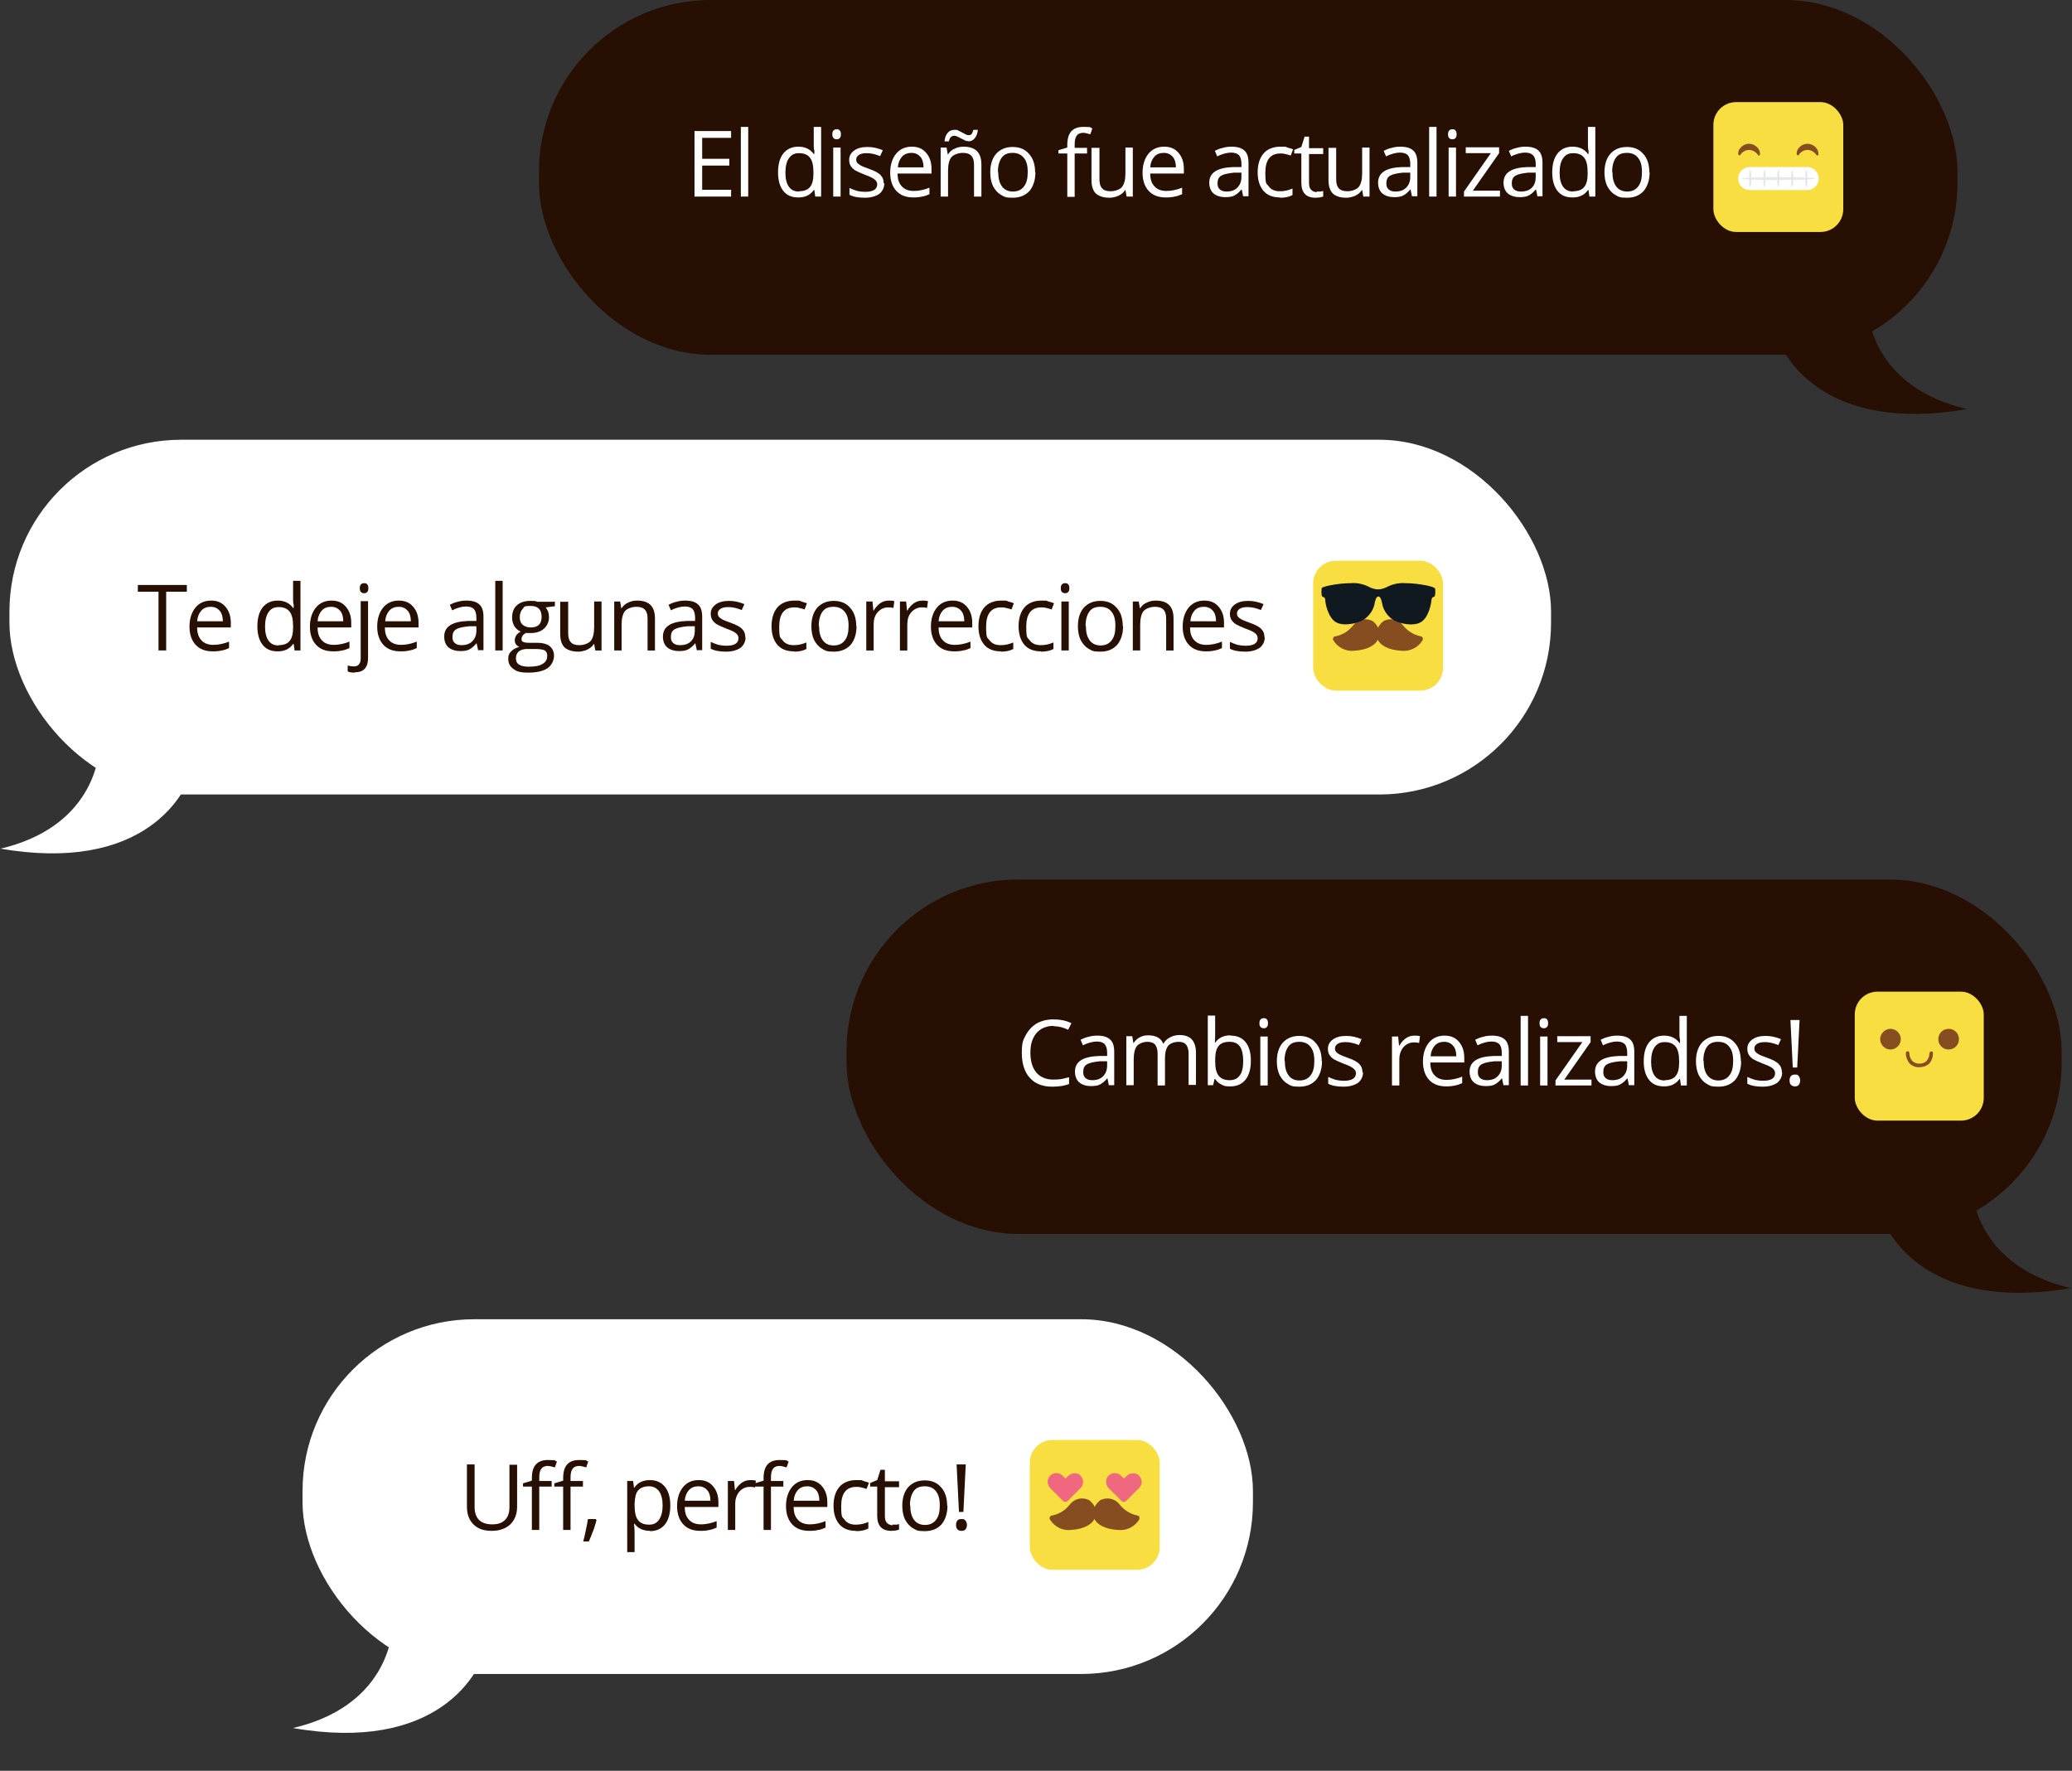 <?xml version="1.0" encoding="UTF-8"?>
<svg id="Layer_1" xmlns="http://www.w3.org/2000/svg" version="1.1" viewBox="0 0 702 600">
  <rect x="0" y="0" width="702" height="600" fill="#333333" stroke="none"/>
  <!-- Generator: Adobe Illustrator 29.5.1, SVG Export Plug-In . SVG Version: 2.1.0 Build 141)  -->
  <defs>
    <style>
      .st0 {
        fill: #270f03;
      }

      .st1 {
        fill: #fff;
      }

      .st2 {
        fill: #f06880;
      }

      .st3 {
        fill: #101820;
      }

      .st4 {
        fill: #f8de40;
      }

      .st5 {
        fill: #e6e7e8;
      }

      .st6 {
        fill: #864e20;
      }
    </style>
  </defs>
  <rect class="st1" x="3.2" y="149" width="522.3" height="120.2" rx="58.2" ry="58.2"/>
  <path class="st1" d="M0,287.6c30.1-7,35-29.6,33.6-40.1l32.8,8.8c-2.1,13.9-18.4,39.6-66.5,31.2Z"/>
  <rect class="st0" x="182.6" y="0" width="480.6" height="120.2" rx="58.2" ry="58.2"/>
  <path class="st0" d="M666.4,138.6c-30.1-7-35-29.6-33.6-40l-32.8,8.8c2.1,13.9,18.4,39.6,66.5,31.2Z"/>
  <path class="st1" d="M247.7,66.6h-12.4v-22.2h12.4v2.3h-9.8v7.1h9.2v2.3h-9.2v8.2h9.8v2.3ZM253.5,66.6h-2.5v-23.6h2.5v23.6ZM275.8,64.4h-.1c-1.2,1.7-2.9,2.5-5.2,2.5s-3.9-.7-5.1-2.2c-1.2-1.5-1.8-3.6-1.8-6.3s.6-4.9,1.8-6.4c1.2-1.5,2.9-2.3,5.1-2.3s4,.8,5.2,2.5h.2v-1.2c-.1,0-.2-1.2-.2-1.2v-6.8h2.5v23.6h-2l-.3-2.2ZM270.7,64.8c1.7,0,3-.5,3.7-1.4.8-.9,1.2-2.5,1.2-4.5v-.5c0-2.4-.4-4-1.2-5-.8-1-2-1.5-3.7-1.5s-2.6.6-3.4,1.7c-.8,1.1-1.2,2.8-1.2,4.9s.4,3.7,1.2,4.8c.8,1.1,1.9,1.6,3.4,1.6ZM284.8,66.6h-2.5v-16.6h2.5v16.6ZM282,45.5c0-.6.1-1,.4-1.3.3-.3.6-.4,1.1-.4s.8.1,1,.4c.3.3.4.7.4,1.3s-.1,1-.4,1.3c-.3.3-.6.4-1,.4s-.8-.1-1.1-.4c-.3-.3-.4-.7-.4-1.3ZM299.6,62.1c0,1.5-.6,2.7-1.7,3.6-1.2.8-2.8,1.3-4.9,1.3s-3.9-.3-5.2-1v-2.3c.8.4,1.7.7,2.6,1,.9.2,1.8.3,2.7.3,1.3,0,2.3-.2,3-.6.7-.4,1.1-1.1,1.1-1.9s-.3-1.2-.9-1.7c-.6-.5-1.6-1-3.3-1.6-1.5-.6-2.6-1.1-3.3-1.5-.6-.4-1.1-.9-1.5-1.5-.3-.5-.5-1.2-.5-2,0-1.4.6-2.4,1.7-3.2,1.1-.8,2.6-1.2,4.5-1.2s3.5.4,5.2,1.1l-.9,2c-1.7-.7-3.2-1-4.5-1s-2.1.2-2.7.6c-.6.4-.9.9-.9,1.5s.1.8.3,1.1c.2.3.6.6,1.1.9.5.3,1.5.7,2.9,1.2,2,.7,3.3,1.4,4,2.2.7.7,1,1.6,1,2.7ZM309.5,66.9c-2.5,0-4.4-.7-5.8-2.2-1.4-1.5-2.1-3.6-2.1-6.2s.7-4.8,2-6.4c1.3-1.6,3.1-2.4,5.3-2.4s3.7.7,4.9,2.1c1.2,1.4,1.8,3.2,1.8,5.4v1.6h-11.5c0,2,.5,3.4,1.5,4.4.9,1,2.3,1.5,4,1.5s3.6-.4,5.3-1.1v2.2c-.9.4-1.7.7-2.5.8-.8.2-1.7.3-2.9.3ZM308.8,51.8c-1.3,0-2.4.4-3.2,1.3-.8.9-1.3,2.1-1.4,3.6h8.7c0-1.6-.4-2.8-1.1-3.6-.7-.8-1.7-1.3-3-1.3ZM330,66.6v-10.8c0-1.4-.3-2.4-.9-3-.6-.7-1.6-1-2.9-1s-3,.5-3.8,1.4c-.8.9-1.2,2.5-1.2,4.7v8.7h-2.5v-16.6h2l.4,2.3h.1c.5-.8,1.2-1.5,2.2-1.9.9-.5,2-.7,3.1-.7,2,0,3.5.5,4.5,1.5,1,1,1.5,2.5,1.5,4.6v10.8h-2.5ZM328.1,47.8c-.4,0-.9,0-1.3-.3-.4-.2-.8-.4-1.2-.6-.4-.2-.8-.4-1.2-.6-.4-.2-.7-.3-1.1-.3-.5,0-.9.2-1.2.5-.3.3-.5.8-.6,1.4h-1.5c.1-1.2.5-2.2,1.1-2.9.6-.7,1.3-1,2.3-1s.9,0,1.4.3c.4.2.8.4,1.2.6.4.2.8.4,1.1.6.4.2.7.3,1,.3.5,0,.9-.1,1.1-.4.2-.3.4-.8.6-1.4h1.5c-.1,1.2-.5,2.2-1.1,2.9-.6.7-1.3,1-2.3,1ZM350.8,58.3c0,2.7-.7,4.8-2,6.4-1.4,1.5-3.3,2.3-5.7,2.3s-2.8-.3-4-1c-1.2-.7-2-1.7-2.7-3-.6-1.3-.9-2.8-.9-4.6,0-2.7.7-4.8,2-6.3,1.4-1.5,3.2-2.3,5.6-2.3s4.2.8,5.5,2.3c1.4,1.5,2.1,3.6,2.1,6.3ZM338.2,58.3c0,2.1.4,3.7,1.3,4.9.8,1.1,2.1,1.7,3.7,1.7s2.9-.6,3.7-1.7c.9-1.1,1.3-2.7,1.3-4.9s-.4-3.7-1.3-4.8c-.9-1.1-2.1-1.7-3.8-1.7s-2.9.5-3.7,1.6c-.8,1.1-1.3,2.7-1.3,4.8ZM368.3,52h-4.2v14.7h-2.5v-14.7h-3v-1.1l3-.9v-.9c0-4.1,1.8-6.1,5.4-6.1s1.9.2,3.1.5l-.7,2c-1-.3-1.8-.5-2.5-.5s-1.7.3-2.1,1c-.5.6-.7,1.6-.7,3v1.1h4.2v2ZM372.5,50v10.8c0,1.4.3,2.4.9,3,.6.7,1.6,1,2.9,1s3-.5,3.8-1.4c.8-1,1.2-2.5,1.2-4.7v-8.7h2.5v16.6h-2.1l-.4-2.2h-.1c-.5.8-1.2,1.4-2.2,1.9-.9.4-2,.7-3.1.7-2,0-3.5-.5-4.6-1.4-1-1-1.5-2.5-1.5-4.6v-10.9h2.5ZM395,66.9c-2.5,0-4.4-.7-5.8-2.2-1.4-1.5-2.1-3.6-2.1-6.2s.7-4.8,2-6.4c1.3-1.6,3.1-2.4,5.3-2.4s3.7.7,4.9,2.1c1.2,1.4,1.8,3.2,1.8,5.4v1.6h-11.4c0,2,.5,3.4,1.5,4.4.9,1,2.3,1.5,4,1.5s3.6-.4,5.3-1.1v2.2c-.9.4-1.7.7-2.5.8-.8.2-1.7.3-2.9.3ZM394.3,51.8c-1.3,0-2.4.4-3.2,1.3-.8.9-1.3,2.1-1.4,3.6h8.7c0-1.6-.4-2.8-1.1-3.6-.7-.8-1.7-1.3-3-1.3ZM421.2,66.6l-.5-2.4h-.1c-.8,1-1.7,1.7-2.5,2.1-.8.4-1.8.5-3.1.5s-2.9-.4-3.9-1.3c-.9-.8-1.4-2.1-1.4-3.6,0-3.4,2.7-5.1,8.1-5.3h2.8v-1.1c0-1.3-.3-2.3-.8-2.9-.6-.6-1.5-.9-2.7-.9s-3,.4-4.7,1.3l-.8-1.9c.8-.4,1.7-.8,2.7-1,1-.3,2-.4,2.9-.4,2,0,3.4.4,4.4,1.3,1,.9,1.4,2.3,1.4,4.2v11.3h-1.9ZM415.5,64.9c1.6,0,2.8-.4,3.7-1.3.9-.9,1.4-2.1,1.4-3.6v-1.5h-2.5c-2,.2-3.4.5-4.3,1-.9.5-1.3,1.4-1.3,2.6s.3,1.6.8,2.1c.6.5,1.3.7,2.3.7ZM433.7,66.9c-2.4,0-4.3-.7-5.6-2.2-1.3-1.5-2-3.6-2-6.3s.7-4.9,2-6.4c1.3-1.5,3.3-2.3,5.7-2.3s1.6,0,2.4.3c.8.2,1.4.4,1.9.6l-.8,2.1c-.6-.2-1.2-.4-1.8-.5-.7-.2-1.2-.2-1.7-.2-3.4,0-5.1,2.2-5.1,6.5s.4,3.6,1.2,4.7c.8,1.1,2.1,1.6,3.7,1.6s2.8-.3,4.3-.9v2.2c-1.1.6-2.5.9-4.2.9ZM446,64.9c.4,0,.9,0,1.3,0,.4,0,.7-.1,1-.2v1.9c-.3.1-.7.2-1.2.3-.5,0-1,.1-1.4.1-3.2,0-4.8-1.7-4.8-5.1v-9.9h-2.4v-1.2l2.4-1,1.1-3.5h1.5v3.9h4.8v2h-4.8v9.8c0,1,.2,1.8.7,2.3.5.5,1.1.8,2,.8ZM452.7,50v10.8c0,1.4.3,2.4.9,3,.6.7,1.6,1,2.9,1s3-.5,3.8-1.4c.8-1,1.2-2.5,1.2-4.7v-8.7h2.5v16.6h-2.1l-.4-2.2h-.1c-.5.8-1.2,1.4-2.2,1.9-.9.4-2,.7-3.1.7-2,0-3.5-.5-4.5-1.4-1-1-1.5-2.5-1.5-4.6v-10.9h2.5ZM478.4,66.6l-.5-2.4h-.1c-.8,1-1.7,1.7-2.5,2.1-.8.4-1.8.5-3.1.5s-2.9-.4-3.9-1.3c-.9-.8-1.4-2.1-1.4-3.6,0-3.4,2.7-5.1,8.1-5.3h2.8v-1.1c0-1.3-.3-2.3-.8-2.9-.6-.6-1.5-.9-2.7-.9s-3,.4-4.7,1.3l-.8-1.9c.8-.4,1.7-.8,2.7-1,1-.3,2-.4,2.9-.4,2,0,3.4.4,4.4,1.3,1,.9,1.4,2.3,1.4,4.2v11.3h-1.9ZM472.7,64.9c1.6,0,2.8-.4,3.7-1.3.9-.9,1.4-2.1,1.4-3.6v-1.5h-2.5c-2,.2-3.4.5-4.3,1-.9.5-1.3,1.4-1.3,2.6s.3,1.6.8,2.1c.6.5,1.3.7,2.3.7ZM486.7,66.6h-2.5v-23.6h2.5v23.6ZM493.3,66.6h-2.5v-16.6h2.5v16.6ZM490.6,45.5c0-.6.1-1,.4-1.3.3-.3.6-.4,1.1-.4s.8.1,1,.4c.3.3.4.7.4,1.3s-.1,1-.4,1.3c-.3.3-.6.4-1,.4s-.8-.1-1.1-.4c-.3-.3-.4-.7-.4-1.3ZM508.1,66.6h-12.1v-1.7l9.1-13h-8.5v-2h11.3v2l-8.9,12.7h9.2v2ZM520.9,66.6l-.5-2.4h-.1c-.8,1-1.7,1.7-2.5,2.1-.8.4-1.8.5-3.1.5s-2.9-.4-3.9-1.3c-.9-.8-1.4-2.1-1.4-3.6,0-3.4,2.7-5.1,8.1-5.3h2.8v-1.1c0-1.3-.3-2.3-.9-2.9-.6-.6-1.5-.9-2.7-.9s-3,.4-4.7,1.3l-.8-1.9c.8-.4,1.7-.8,2.7-1,1-.3,2-.4,2.9-.4,2,0,3.4.4,4.4,1.3,1,.9,1.4,2.3,1.4,4.2v11.3h-1.9ZM515.3,64.9c1.6,0,2.8-.4,3.7-1.3.9-.9,1.3-2.1,1.3-3.6v-1.5h-2.5c-2,.2-3.4.5-4.3,1-.9.5-1.3,1.4-1.3,2.6s.3,1.6.8,2.1c.6.5,1.3.7,2.3.7ZM538.1,64.4h-.1c-1.2,1.7-2.9,2.5-5.2,2.5s-3.9-.7-5.1-2.2c-1.2-1.5-1.8-3.6-1.8-6.3s.6-4.9,1.8-6.4c1.2-1.5,2.9-2.3,5.1-2.3s4,.8,5.2,2.5h.2v-1.2c-.1,0-.2-1.2-.2-1.2v-6.8h2.5v23.6h-2l-.3-2.2ZM533,64.8c1.7,0,3-.5,3.7-1.4.8-.9,1.2-2.5,1.2-4.5v-.5c0-2.4-.4-4-1.2-5-.8-1-2-1.5-3.7-1.5s-2.6.6-3.4,1.7c-.8,1.1-1.2,2.8-1.2,4.9s.4,3.7,1.2,4.8c.8,1.1,1.9,1.6,3.4,1.6ZM558.9,58.3c0,2.7-.7,4.8-2,6.4-1.4,1.5-3.2,2.3-5.7,2.3s-2.8-.3-4-1c-1.2-.7-2-1.7-2.7-3-.6-1.3-.9-2.8-.9-4.6,0-2.7.7-4.8,2-6.3,1.4-1.5,3.2-2.3,5.6-2.3s4.2.8,5.5,2.3c1.4,1.5,2.1,3.6,2.1,6.3ZM546.3,58.3c0,2.1.4,3.7,1.3,4.9.8,1.1,2.1,1.7,3.7,1.7s2.9-.6,3.7-1.7c.9-1.1,1.3-2.7,1.3-4.9s-.4-3.7-1.3-4.8c-.8-1.1-2.1-1.7-3.8-1.7s-2.9.5-3.7,1.6c-.8,1.1-1.3,2.7-1.3,4.8Z"/>
  <rect class="st0" x="286.8" y="298" width="411.7" height="120.1" rx="58.2" ry="58.2"/>
  <path class="st0" d="M701.7,436.5c-30.1-7-35-29.6-33.6-40.1l-32.8,8.8c2.1,13.9,18.4,39.6,66.5,31.2Z"/>
  <path class="st1" d="M357,347.6c-2.4,0-4.4.8-5.8,2.4-1.4,1.6-2.1,3.8-2.1,6.7s.7,5.1,2,6.7c1.4,1.6,3.3,2.4,5.8,2.4s3.3-.3,5.3-.8v2.3c-1.5.6-3.4.9-5.7.9-3.3,0-5.8-1-7.6-3-1.8-2-2.7-4.8-2.7-8.4s.4-4.3,1.3-6c.9-1.7,2.1-3,3.7-4,1.6-.9,3.5-1.4,5.7-1.4s4.4.4,6.1,1.3l-1.1,2.2c-1.7-.8-3.4-1.2-5-1.2ZM375.7,367.8l-.5-2.4h-.1c-.8,1-1.7,1.7-2.5,2.1-.8.4-1.8.5-3.1.5s-2.9-.4-3.9-1.3c-.9-.8-1.4-2.1-1.4-3.6,0-3.4,2.7-5.1,8.1-5.3h2.8v-1.1c0-1.3-.3-2.3-.8-2.9-.6-.6-1.5-.9-2.7-.9s-3,.4-4.7,1.3l-.8-1.9c.8-.4,1.7-.8,2.7-1,1-.3,2-.4,2.9-.4,2,0,3.4.4,4.4,1.3,1,.9,1.4,2.3,1.4,4.2v11.3h-1.9ZM370,366c1.6,0,2.8-.4,3.7-1.3.9-.9,1.4-2.1,1.4-3.6v-1.5h-2.5c-2,.2-3.4.5-4.3,1-.9.5-1.3,1.4-1.3,2.6s.3,1.6.8,2.1c.6.5,1.3.7,2.3.7ZM402.7,367.8v-10.8c0-1.3-.3-2.3-.8-3-.6-.7-1.4-1-2.6-1s-2.7.4-3.5,1.3c-.7.9-1.1,2.3-1.1,4.2v9.3h-2.5v-10.8c0-1.3-.3-2.3-.8-3-.6-.7-1.5-1-2.7-1s-2.7.5-3.5,1.4c-.7.9-1.1,2.5-1.1,4.6v8.7h-2.5v-16.6h2l.4,2.3h.1c.5-.8,1.1-1.4,2-1.9.9-.5,1.8-.7,2.9-.7,2.6,0,4.3.9,5.1,2.8h.1c.5-.9,1.2-1.6,2.2-2.1.9-.5,2-.8,3.2-.8,1.9,0,3.3.5,4.2,1.5.9,1,1.4,2.5,1.4,4.6v10.8h-2.5ZM416.9,350.9c2.2,0,3.9.7,5.1,2.2,1.2,1.5,1.8,3.6,1.8,6.3s-.6,4.9-1.8,6.4c-1.2,1.5-2.9,2.3-5.1,2.3s-2.1-.2-3-.6c-.9-.4-1.6-1-2.2-1.9h-.2l-.5,2.1h-1.8v-23.6h2.5v5.7c0,1.3,0,2.4-.1,3.5h.1c1.2-1.7,2.9-2.5,5.2-2.5ZM416.5,353c-1.7,0-3,.5-3.7,1.5-.8,1-1.1,2.6-1.1,5s.4,4,1.2,5c.8,1,2,1.5,3.7,1.5s2.7-.6,3.5-1.7c.8-1.1,1.1-2.8,1.1-4.9s-.4-3.8-1.1-4.8c-.8-1.1-1.9-1.6-3.5-1.6ZM429.5,367.8h-2.5v-16.6h2.5v16.6ZM426.7,346.7c0-.6.1-1,.4-1.3.3-.3.6-.4,1.1-.4s.8.1,1,.4c.3.3.4.7.4,1.3s-.1,1-.4,1.3c-.3.3-.6.4-1,.4s-.8-.1-1.1-.4c-.3-.3-.4-.7-.4-1.3ZM447.9,359.5c0,2.7-.7,4.8-2,6.4-1.4,1.5-3.2,2.3-5.7,2.3s-2.8-.3-4-1c-1.2-.7-2-1.7-2.7-3-.6-1.3-.9-2.8-.9-4.6,0-2.7.7-4.8,2-6.3,1.4-1.5,3.2-2.3,5.6-2.3s4.2.8,5.5,2.3c1.4,1.5,2.1,3.6,2.1,6.3ZM435.3,359.5c0,2.1.4,3.7,1.3,4.9s2.1,1.7,3.7,1.7,2.9-.6,3.7-1.7c.9-1.1,1.3-2.7,1.3-4.9s-.4-3.7-1.3-4.8c-.8-1.1-2.1-1.7-3.8-1.7s-2.9.5-3.7,1.6-1.3,2.7-1.3,4.8ZM461.8,363.3c0,1.5-.6,2.7-1.7,3.6-1.2.8-2.8,1.3-4.9,1.3s-3.9-.3-5.2-1v-2.3c.8.4,1.7.7,2.6,1,.9.2,1.8.3,2.7.3,1.3,0,2.3-.2,3-.6.7-.4,1.1-1.1,1.1-1.9s-.3-1.2-.9-1.7c-.6-.5-1.6-1-3.3-1.6-1.5-.6-2.6-1.1-3.3-1.5-.6-.4-1.1-.9-1.5-1.5-.3-.5-.5-1.2-.5-2,0-1.4.6-2.4,1.7-3.2,1.1-.8,2.6-1.2,4.5-1.2s3.5.4,5.2,1.1l-.9,2c-1.7-.7-3.2-1-4.5-1s-2.1.2-2.7.6c-.6.4-.9.9-.9,1.5s.1.8.3,1.1c.2.3.6.6,1.1.9.5.3,1.5.7,2.9,1.2,2,.7,3.3,1.4,4,2.2.7.7,1,1.6,1,2.7ZM479.1,350.9c.7,0,1.4,0,2,.2l-.3,2.3c-.7-.2-1.3-.2-1.8-.2-1.3,0-2.5.5-3.5,1.6-.9,1.1-1.4,2.5-1.4,4.1v8.9h-2.5v-16.6h2.1l.3,3.1h.1c.6-1.1,1.4-1.9,2.2-2.5.9-.6,1.8-.9,2.9-.9ZM490,368.1c-2.5,0-4.4-.7-5.8-2.2-1.4-1.5-2.1-3.6-2.1-6.2s.7-4.8,2-6.4c1.3-1.6,3.1-2.4,5.3-2.4s3.7.7,4.9,2.1c1.2,1.4,1.8,3.2,1.8,5.4v1.6h-11.5c0,2,.5,3.4,1.5,4.4.9,1,2.3,1.5,4,1.5s3.6-.4,5.3-1.1v2.2c-.9.4-1.7.7-2.5.8-.8.2-1.7.3-2.9.3ZM489.3,353c-1.3,0-2.4.4-3.2,1.3-.8.9-1.3,2.1-1.4,3.6h8.7c0-1.6-.4-2.8-1.1-3.6-.7-.8-1.7-1.3-3-1.3ZM509.4,367.8l-.5-2.4h-.1c-.8,1-1.7,1.7-2.5,2.1-.8.4-1.8.5-3.1.5s-2.9-.4-3.9-1.3c-.9-.8-1.4-2.1-1.4-3.6,0-3.4,2.7-5.1,8.1-5.3h2.8v-1.1c0-1.3-.3-2.3-.8-2.9-.6-.6-1.5-.9-2.7-.9s-3,.4-4.7,1.3l-.8-1.9c.8-.4,1.7-.8,2.7-1,1-.3,2-.4,2.9-.4,2,0,3.4.4,4.4,1.3,1,.9,1.4,2.3,1.4,4.2v11.3h-1.9ZM503.7,366c1.6,0,2.8-.4,3.7-1.3.9-.9,1.4-2.1,1.4-3.6v-1.5h-2.5c-2,.2-3.4.5-4.3,1-.9.5-1.3,1.4-1.3,2.6s.3,1.6.8,2.1c.6.5,1.3.7,2.3.7ZM517.7,367.8h-2.5v-23.6h2.5v23.6ZM524.3,367.8h-2.5v-16.6h2.5v16.6ZM521.6,346.7c0-.6.1-1,.4-1.3.3-.3.6-.4,1.1-.4s.8.1,1,.4c.3.3.4.7.4,1.3s-.1,1-.4,1.3c-.3.3-.6.4-1,.4s-.8-.1-1.1-.4c-.3-.3-.4-.7-.4-1.3ZM539.1,367.8h-12.1v-1.7l9.1-13h-8.5v-2h11.3v2l-8.9,12.7h9.2v2ZM551.9,367.8l-.5-2.4h-.1c-.8,1-1.7,1.7-2.5,2.1-.8.4-1.8.5-3.1.5s-2.9-.4-3.9-1.3c-.9-.8-1.4-2.1-1.4-3.6,0-3.4,2.7-5.1,8.1-5.3h2.8v-1.1c0-1.3-.3-2.3-.8-2.9-.6-.6-1.5-.9-2.7-.9s-3,.4-4.7,1.3l-.8-1.9c.8-.4,1.7-.8,2.7-1,1-.3,2-.4,2.9-.4,2,0,3.4.4,4.4,1.3,1,.9,1.4,2.3,1.4,4.2v11.3h-1.9ZM546.2,366c1.6,0,2.8-.4,3.7-1.3.9-.9,1.4-2.1,1.4-3.6v-1.5h-2.5c-2,.2-3.4.5-4.3,1-.9.5-1.3,1.4-1.3,2.6s.3,1.6.8,2.1c.6.5,1.3.7,2.3.7ZM569.1,365.6h-.1c-1.2,1.7-2.9,2.5-5.2,2.5s-3.9-.7-5.1-2.2c-1.2-1.5-1.8-3.6-1.8-6.3s.6-4.9,1.8-6.4c1.2-1.5,2.9-2.3,5.1-2.3s4,.8,5.2,2.5h.2v-1.2c-.1,0-.2-1.2-.2-1.2v-6.8h2.5v23.6h-2l-.3-2.2ZM564,366c1.7,0,3-.5,3.7-1.4.8-.9,1.2-2.5,1.2-4.5v-.5c0-2.4-.4-4-1.2-5-.8-1-2-1.5-3.7-1.5s-2.6.6-3.4,1.7c-.8,1.1-1.2,2.8-1.2,4.9s.4,3.7,1.2,4.8c.8,1.1,1.9,1.6,3.4,1.6ZM589.9,359.5c0,2.7-.7,4.8-2,6.4-1.4,1.5-3.2,2.3-5.7,2.3s-2.8-.3-4-1c-1.2-.7-2-1.7-2.7-3-.6-1.3-.9-2.8-.9-4.6,0-2.7.7-4.8,2-6.3,1.4-1.5,3.2-2.3,5.6-2.3s4.2.8,5.5,2.3c1.4,1.5,2.1,3.6,2.1,6.3ZM577.2,359.5c0,2.1.4,3.7,1.3,4.9.9,1.1,2.1,1.7,3.7,1.7s2.9-.6,3.7-1.7c.9-1.1,1.3-2.7,1.3-4.9s-.4-3.7-1.3-4.8c-.8-1.1-2.1-1.7-3.8-1.7s-2.9.5-3.7,1.6-1.3,2.7-1.3,4.8ZM603.8,363.3c0,1.5-.6,2.7-1.7,3.6-1.2.8-2.8,1.3-4.9,1.3s-3.9-.3-5.2-1v-2.3c.8.4,1.7.7,2.6,1,.9.2,1.8.3,2.7.3,1.3,0,2.3-.2,3-.6.7-.4,1.1-1.1,1.1-1.9s-.3-1.2-.8-1.7c-.6-.5-1.6-1-3.3-1.6-1.5-.6-2.6-1.1-3.3-1.5-.6-.4-1.1-.9-1.5-1.5-.3-.5-.5-1.2-.5-2,0-1.4.6-2.4,1.7-3.2,1.1-.8,2.6-1.2,4.5-1.2s3.5.4,5.2,1.1l-.9,2c-1.7-.7-3.2-1-4.5-1s-2.1.2-2.7.6c-.6.4-.9.9-.9,1.5s.1.8.3,1.1c.2.3.6.6,1.1.9.5.3,1.5.7,2.9,1.2,2,.7,3.3,1.4,4,2.2.7.7,1,1.6,1,2.7ZM609,361.7h-1.6l-.8-16.1h3.1l-.8,16.1ZM606.3,366.2c0-1.4.6-2.1,1.8-2.1s1,.2,1.3.5c.3.4.5.9.5,1.5s-.2,1.2-.5,1.5c-.3.4-.8.5-1.3.5s-1-.2-1.3-.5c-.3-.3-.5-.8-.5-1.6Z"/>
  <path class="st0" d="M56.3,220.4h-2.6v-19.9h-7v-2.3h16.6v2.3h-7v19.9ZM72.1,220.7c-2.5,0-4.4-.7-5.8-2.2-1.4-1.5-2.1-3.6-2.1-6.2s.7-4.8,2-6.4c1.3-1.6,3.1-2.4,5.3-2.4s3.7.7,4.9,2.1c1.2,1.4,1.8,3.2,1.8,5.4v1.6h-11.4c0,2,.5,3.4,1.5,4.4.9,1,2.3,1.5,4,1.5s3.6-.4,5.3-1.1v2.2c-.9.4-1.7.7-2.5.8-.8.2-1.7.3-2.9.3ZM71.4,205.6c-1.3,0-2.4.4-3.2,1.3-.8.9-1.3,2.1-1.4,3.6h8.7c0-1.6-.4-2.8-1.1-3.6-.7-.8-1.7-1.3-3-1.3ZM99.4,218.2h-.1c-1.2,1.7-2.9,2.5-5.2,2.5s-3.9-.7-5.1-2.2c-1.2-1.5-1.8-3.6-1.8-6.3s.6-4.9,1.8-6.4c1.2-1.5,2.9-2.3,5.1-2.3s4,.8,5.2,2.5h.2v-1.2c-.1,0-.2-1.2-.2-1.2v-6.8h2.5v23.6h-2l-.3-2.2ZM94.4,218.6c1.7,0,3-.5,3.7-1.4.8-.9,1.2-2.5,1.2-4.5v-.5c0-2.4-.4-4-1.2-5-.8-1-2-1.5-3.7-1.5s-2.6.6-3.4,1.7c-.8,1.1-1.2,2.8-1.2,4.9s.4,3.7,1.2,4.8c.8,1.1,1.9,1.6,3.4,1.6ZM112.9,220.7c-2.5,0-4.4-.7-5.8-2.2-1.4-1.5-2.1-3.6-2.1-6.2s.7-4.8,2-6.4c1.3-1.6,3.1-2.4,5.3-2.4s3.7.7,4.9,2.1c1.2,1.4,1.8,3.2,1.8,5.4v1.6h-11.4c0,2,.5,3.4,1.5,4.4.9,1,2.3,1.5,4,1.5s3.6-.4,5.3-1.1v2.2c-.9.4-1.7.7-2.5.8-.8.2-1.7.3-2.9.3ZM112.2,205.6c-1.3,0-2.4.4-3.2,1.3-.8.9-1.3,2.1-1.4,3.6h8.7c0-1.6-.4-2.8-1.1-3.6-.7-.8-1.7-1.3-3-1.3ZM120.1,227.9c-1,0-1.7-.1-2.3-.4v-2c.7.2,1.4.3,2.1.3s1.4-.2,1.7-.7c.4-.4.6-1.1.6-2v-19.4h2.5v19.2c0,3.3-1.5,4.9-4.5,4.9ZM121.9,199.3c0-.6.1-1,.4-1.3.3-.3.6-.4,1.1-.4s.8.1,1,.4c.3.3.4.7.4,1.3s-.1,1-.4,1.3c-.3.3-.6.4-1,.4s-.8-.1-1.1-.4c-.3-.3-.4-.7-.4-1.3ZM135.7,220.7c-2.5,0-4.4-.7-5.8-2.2-1.4-1.5-2.1-3.6-2.1-6.2s.7-4.8,2-6.4c1.3-1.6,3.1-2.4,5.3-2.4s3.7.7,4.9,2.1c1.2,1.4,1.8,3.2,1.8,5.4v1.6h-11.4c0,2,.5,3.4,1.5,4.4.9,1,2.3,1.5,4,1.5s3.6-.4,5.3-1.1v2.2c-.9.4-1.7.7-2.5.8-.8.2-1.7.3-2.9.3ZM135.1,205.6c-1.3,0-2.4.4-3.2,1.3-.8.9-1.3,2.1-1.4,3.6h8.7c0-1.6-.4-2.8-1.1-3.6-.7-.8-1.7-1.3-3-1.3ZM162,220.4l-.5-2.4h-.1c-.8,1-1.7,1.7-2.5,2.1-.8.4-1.8.5-3.1.5s-2.9-.4-3.9-1.3c-.9-.8-1.4-2.1-1.4-3.6,0-3.4,2.7-5.1,8.1-5.3h2.8v-1.1c0-1.3-.3-2.3-.8-2.9-.6-.6-1.4-.9-2.7-.9s-3,.4-4.7,1.3l-.8-1.9c.8-.4,1.7-.8,2.7-1,1-.3,2-.4,2.9-.4,2,0,3.4.4,4.4,1.3,1,.9,1.4,2.3,1.4,4.2v11.3h-1.9ZM156.3,218.6c1.6,0,2.8-.4,3.7-1.3.9-.9,1.4-2.1,1.4-3.6v-1.5h-2.5c-2,.2-3.4.5-4.3,1-.9.5-1.3,1.4-1.3,2.6s.3,1.6.8,2.1c.6.5,1.3.7,2.3.7ZM170.3,220.4h-2.5v-23.6h2.5v23.6ZM188,203.8v1.6l-3.1.4c.3.4.5.8.8,1.4.2.6.3,1.2.3,1.9,0,1.6-.6,2.9-1.7,3.9-1.1,1-2.6,1.5-4.6,1.5s-1,0-1.4-.1c-1.1.6-1.6,1.3-1.6,2.1s.2.8.6,1c.4.2,1,.3,1.9.3h2.9c1.8,0,3.2.4,4.1,1.1,1,.8,1.5,1.9,1.5,3.3s-.7,3.2-2.2,4.2c-1.5,1-3.6,1.5-6.5,1.5s-3.9-.4-5-1.2c-1.2-.8-1.8-2-1.8-3.4s.3-1.9,1-2.6c.6-.7,1.6-1.2,2.7-1.5-.4-.2-.8-.5-1.1-.9-.3-.4-.4-.9-.4-1.4s.2-1.1.5-1.6c.3-.5.8-.9,1.5-1.3-.9-.4-1.6-1-2.1-1.8-.5-.8-.8-1.8-.8-2.9,0-1.8.5-3.2,1.6-4.2,1.1-1,2.6-1.5,4.6-1.5s1.7.1,2.4.3h5.7ZM174.8,223.2c0,.9.4,1.6,1.1,2,.8.5,1.8.7,3.3.7,2.1,0,3.7-.3,4.7-1,1-.6,1.5-1.5,1.5-2.6s-.3-1.5-.8-1.9c-.6-.3-1.6-.5-3.1-.5h-3c-1.1,0-2,.3-2.7.8-.6.5-1,1.3-1,2.3ZM176.1,209.1c0,1.2.3,2,1,2.6.7.6,1.6.9,2.7.9,2.5,0,3.7-1.2,3.7-3.6s-1.2-3.7-3.7-3.7-2.1.3-2.7,1c-.6.6-1,1.6-1,2.8ZM192.5,203.8v10.8c0,1.4.3,2.4.9,3,.6.7,1.6,1,2.9,1s3-.5,3.8-1.4c.8-1,1.2-2.5,1.2-4.7v-8.7h2.5v16.6h-2.1l-.4-2.2h-.1c-.5.8-1.2,1.4-2.2,1.9-.9.4-2,.7-3.1.7-2,0-3.5-.5-4.6-1.4-1-1-1.5-2.5-1.5-4.6v-10.9h2.5ZM219.4,220.4v-10.8c0-1.4-.3-2.4-.9-3-.6-.7-1.6-1-2.9-1s-3,.5-3.8,1.4c-.8.9-1.2,2.5-1.2,4.7v8.7h-2.5v-16.6h2l.4,2.3h.1c.5-.8,1.2-1.5,2.2-1.9.9-.5,2-.7,3.1-.7,2,0,3.5.5,4.5,1.5,1,1,1.5,2.5,1.5,4.6v10.8h-2.5ZM236.1,220.4l-.5-2.4h-.1c-.8,1-1.7,1.7-2.5,2.1-.8.4-1.8.5-3.1.5s-2.9-.4-3.9-1.3c-.9-.8-1.4-2.1-1.4-3.6,0-3.4,2.7-5.1,8.1-5.3h2.8v-1.1c0-1.3-.3-2.3-.8-2.9-.6-.6-1.5-.9-2.7-.9s-3,.4-4.7,1.3l-.8-1.9c.8-.4,1.7-.8,2.7-1,1-.3,2-.4,2.9-.4,2,0,3.4.4,4.4,1.3,1,.9,1.4,2.3,1.4,4.2v11.3h-1.9ZM230.4,218.6c1.6,0,2.8-.4,3.7-1.3.9-.9,1.3-2.1,1.3-3.6v-1.5h-2.5c-2,.2-3.4.5-4.3,1-.9.5-1.3,1.4-1.3,2.6s.3,1.6.8,2.1c.6.5,1.3.7,2.3.7ZM252.6,215.9c0,1.5-.6,2.7-1.7,3.6-1.2.8-2.8,1.3-4.9,1.3s-3.9-.3-5.2-1v-2.3c.8.4,1.7.7,2.6,1,.9.2,1.8.3,2.7.3,1.3,0,2.3-.2,3-.6.7-.4,1.1-1.1,1.1-1.9s-.3-1.2-.8-1.7c-.6-.5-1.6-1-3.3-1.6-1.5-.6-2.6-1.1-3.3-1.5-.6-.4-1.1-.9-1.5-1.5-.3-.5-.5-1.2-.5-2,0-1.4.6-2.4,1.7-3.2,1.1-.8,2.6-1.2,4.5-1.2s3.5.4,5.2,1.1l-.9,2c-1.7-.7-3.2-1-4.5-1s-2.1.2-2.7.6c-.6.4-.9.9-.9,1.5s.1.8.3,1.1c.2.3.6.6,1.1.9.5.3,1.5.7,2.9,1.2,2,.7,3.3,1.4,4,2.2.7.7,1,1.6,1,2.7ZM269,220.7c-2.4,0-4.3-.7-5.6-2.2-1.3-1.5-2-3.6-2-6.3s.7-4.9,2-6.4c1.3-1.5,3.3-2.3,5.7-2.3s1.6,0,2.4.3,1.4.4,1.9.6l-.8,2.1c-.6-.2-1.2-.4-1.8-.5-.7-.2-1.2-.2-1.7-.2-3.4,0-5.1,2.2-5.1,6.5s.4,3.6,1.2,4.7c.8,1.1,2.1,1.6,3.7,1.6s2.8-.3,4.3-.9v2.2c-1.1.6-2.5.9-4.2.9ZM290.2,212.1c0,2.7-.7,4.8-2,6.4-1.4,1.5-3.3,2.3-5.7,2.3s-2.8-.3-4-1c-1.2-.7-2-1.7-2.7-3-.6-1.3-.9-2.8-.9-4.6,0-2.7.7-4.8,2-6.3,1.4-1.5,3.2-2.3,5.6-2.3s4.2.8,5.5,2.3c1.4,1.5,2.1,3.6,2.1,6.3ZM277.5,212.1c0,2.1.4,3.7,1.3,4.9s2.1,1.7,3.7,1.7,2.9-.6,3.7-1.7c.9-1.1,1.3-2.7,1.3-4.9s-.4-3.7-1.3-4.8c-.9-1.1-2.1-1.7-3.8-1.7s-2.9.5-3.7,1.6c-.8,1.1-1.3,2.7-1.3,4.8ZM301,203.5c.7,0,1.4,0,2,.2l-.3,2.3c-.7-.2-1.3-.2-1.8-.2-1.3,0-2.5.5-3.5,1.6-1,1.1-1.4,2.5-1.4,4.1v8.9h-2.5v-16.6h2.1l.3,3.1h.1c.6-1.1,1.4-1.9,2.2-2.5.9-.6,1.8-.9,2.9-.9ZM312.4,203.5c.7,0,1.4,0,2,.2l-.3,2.3c-.7-.2-1.3-.2-1.8-.2-1.3,0-2.5.5-3.5,1.6-1,1.1-1.4,2.5-1.4,4.1v8.9h-2.5v-16.6h2.1l.3,3.1h.1c.6-1.1,1.4-1.9,2.2-2.5.9-.6,1.8-.9,2.9-.9ZM323.3,220.7c-2.5,0-4.4-.7-5.8-2.2-1.4-1.5-2.1-3.6-2.1-6.2s.7-4.8,2-6.4c1.3-1.6,3.1-2.4,5.3-2.4s3.7.7,4.9,2.1c1.2,1.4,1.8,3.2,1.8,5.4v1.6h-11.4c0,2,.5,3.4,1.5,4.4.9,1,2.3,1.5,4,1.5s3.6-.4,5.3-1.1v2.2c-.9.4-1.7.7-2.5.8-.8.2-1.7.3-2.9.3ZM322.6,205.6c-1.3,0-2.4.4-3.2,1.3-.8.9-1.3,2.1-1.4,3.6h8.7c0-1.6-.4-2.8-1.1-3.6-.7-.8-1.7-1.3-3-1.3ZM339.1,220.7c-2.4,0-4.3-.7-5.6-2.2-1.3-1.5-2-3.6-2-6.3s.7-4.9,2-6.4c1.3-1.5,3.3-2.3,5.7-2.3s1.6,0,2.4.3c.8.2,1.4.4,1.9.6l-.8,2.1c-.6-.2-1.2-.4-1.8-.5-.7-.2-1.2-.2-1.7-.2-3.4,0-5.1,2.2-5.1,6.5s.4,3.6,1.2,4.7c.8,1.1,2.1,1.6,3.7,1.6s2.8-.3,4.3-.9v2.2c-1.1.6-2.5.9-4.2.9ZM352.7,220.7c-2.4,0-4.3-.7-5.6-2.2-1.3-1.5-2-3.6-2-6.3s.7-4.9,2-6.4c1.3-1.5,3.3-2.3,5.7-2.3s1.6,0,2.4.3c.8.2,1.4.4,1.9.6l-.8,2.1c-.6-.2-1.2-.4-1.8-.5-.7-.2-1.2-.2-1.7-.2-3.4,0-5.1,2.2-5.1,6.5s.4,3.6,1.2,4.7c.8,1.1,2.1,1.6,3.7,1.6s2.8-.3,4.3-.9v2.2c-1.1.6-2.5.9-4.2.9ZM362.1,220.4h-2.5v-16.6h2.5v16.6ZM359.4,199.3c0-.6.1-1,.4-1.3.3-.3.6-.4,1.1-.4s.8.1,1,.4c.3.3.4.7.4,1.3s-.1,1-.4,1.3c-.3.3-.6.4-1,.4s-.8-.1-1.1-.4c-.3-.3-.4-.7-.4-1.3ZM380.5,212.1c0,2.7-.7,4.8-2,6.4-1.4,1.5-3.2,2.3-5.7,2.3s-2.8-.3-4-1c-1.2-.7-2-1.7-2.7-3-.6-1.3-.9-2.8-.9-4.6,0-2.7.7-4.8,2-6.3,1.4-1.5,3.2-2.3,5.6-2.3s4.2.8,5.5,2.3c1.4,1.5,2.1,3.6,2.1,6.3ZM367.9,212.1c0,2.1.4,3.7,1.3,4.9.8,1.1,2.1,1.7,3.7,1.7s2.9-.6,3.7-1.7c.9-1.1,1.3-2.7,1.3-4.9s-.4-3.7-1.3-4.8c-.8-1.1-2.1-1.7-3.8-1.7s-2.9.5-3.7,1.6c-.8,1.1-1.3,2.7-1.3,4.8ZM395.1,220.4v-10.8c0-1.4-.3-2.4-.9-3-.6-.7-1.6-1-2.9-1s-3,.5-3.8,1.4-1.2,2.5-1.2,4.7v8.7h-2.5v-16.6h2l.4,2.3h.1c.5-.8,1.2-1.5,2.2-1.9.9-.5,2-.7,3.1-.7,2,0,3.5.5,4.5,1.5,1,1,1.5,2.5,1.5,4.6v10.8h-2.5ZM408.6,220.7c-2.5,0-4.4-.7-5.8-2.2-1.4-1.5-2.1-3.6-2.1-6.2s.7-4.8,2-6.4c1.3-1.6,3.1-2.4,5.3-2.4s3.7.7,4.9,2.1c1.2,1.4,1.8,3.2,1.8,5.4v1.6h-11.5c0,2,.5,3.4,1.5,4.4.9,1,2.3,1.5,4,1.5s3.6-.4,5.3-1.1v2.2c-.9.4-1.7.7-2.5.8-.8.2-1.7.3-2.9.3ZM407.9,205.6c-1.3,0-2.4.4-3.2,1.3-.8.9-1.3,2.1-1.4,3.6h8.7c0-1.6-.4-2.8-1.1-3.6-.7-.8-1.7-1.3-3-1.3ZM428.5,215.9c0,1.5-.6,2.7-1.7,3.6-1.2.8-2.8,1.3-4.9,1.3s-3.9-.3-5.2-1v-2.3c.8.4,1.7.7,2.6,1,.9.2,1.8.3,2.7.3,1.3,0,2.3-.2,3-.6.7-.4,1.1-1.1,1.1-1.9s-.3-1.2-.8-1.7c-.6-.5-1.6-1-3.3-1.6-1.5-.6-2.6-1.1-3.3-1.5-.6-.4-1.1-.9-1.5-1.5-.3-.5-.5-1.2-.5-2,0-1.4.6-2.4,1.7-3.2,1.1-.8,2.6-1.2,4.5-1.2s3.5.4,5.2,1.1l-.9,2c-1.7-.7-3.2-1-4.5-1s-2.1.2-2.7.6c-.6.4-.9.9-.9,1.5s.1.8.3,1.1c.2.3.6.6,1.1.9.5.3,1.5.7,2.9,1.2,2,.7,3.3,1.4,4,2.2.7.7,1,1.6,1,2.7Z"/>
  <g>
    <rect class="st1" x="102.5" y="447" width="322" height="120.2" rx="58.2" ry="58.2"/>
    <path class="st1" d="M99.3,585.5c30.1-7,35-29.6,33.6-40l32.8,8.8c-2.1,13.9-18.4,39.6-66.5,31.2Z"/>
  </g>
  <path class="st0" d="M175.2,496.2v14.3c0,2.5-.8,4.5-2.3,6-1.5,1.4-3.6,2.2-6.3,2.2s-4.7-.7-6.2-2.2c-1.5-1.5-2.2-3.5-2.2-6v-14.3h2.6v14.5c0,1.8.5,3.3,1.5,4.3,1,1,2.5,1.5,4.5,1.5s3.3-.5,4.3-1.5c1-1,1.5-2.4,1.5-4.3v-14.4h2.6ZM197.5,503.7h-4.2v14.7h-2.5v-14.7h-3v-1.1l3-.9v-.9c0-4.1,1.8-6.1,5.4-6.1s1.9.2,3.1.5l-.7,2c-1-.3-1.8-.5-2.5-.5s-1.7.3-2.1,1c-.5.6-.7,1.6-.7,3v1.1h4.2v2ZM186.9,503.7h-4.2v14.7h-2.5v-14.7h-3v-1.1l3-.9v-.9c0-4.1,1.8-6.1,5.4-6.1s1.9.2,3.1.5l-.7,2c-1-.3-1.8-.5-2.5-.5s-1.7.3-2.1,1c-.5.6-.7,1.6-.7,3v1.1h4.2v2ZM201.9,514.8l.2.3c-.3,1-.6,2.2-1.1,3.5-.5,1.3-1,2.6-1.5,3.7h-1.9c.3-1.1.6-2.4.9-3.9.3-1.5.6-2.8.7-3.7h2.8ZM220.2,518.7c-1.1,0-2.1-.2-3-.6-.9-.4-1.6-1-2.2-1.8h-.2c.1,1,.2,1.9.2,2.8v6.8h-2.5v-24.1h2l.3,2.3h.1c.6-.9,1.4-1.6,2.3-2,.9-.4,1.8-.6,3-.6,2.2,0,3.9.8,5.1,2.3,1.2,1.5,1.8,3.6,1.8,6.3s-.6,4.9-1.8,6.4c-1.2,1.5-2.9,2.3-5.1,2.3ZM219.9,503.6c-1.7,0-2.9.5-3.7,1.4-.8.9-1.1,2.4-1.2,4.5v.6c0,2.3.4,4,1.2,5,.8,1,2,1.5,3.7,1.5s2.6-.6,3.4-1.7c.8-1.2,1.2-2.8,1.2-4.8s-.4-3.7-1.2-4.8c-.8-1.1-2-1.7-3.4-1.7ZM237.3,518.7c-2.5,0-4.4-.7-5.8-2.2-1.4-1.5-2.1-3.6-2.1-6.2s.7-4.8,2-6.4c1.3-1.6,3.1-2.4,5.3-2.4s3.7.7,4.9,2.1c1.2,1.4,1.8,3.2,1.8,5.4v1.6h-11.4c0,2,.5,3.4,1.5,4.4.9,1,2.3,1.5,4,1.5s3.6-.4,5.3-1.1v2.2c-.9.4-1.7.7-2.5.8-.8.2-1.7.3-2.9.3ZM236.6,503.6c-1.3,0-2.4.4-3.2,1.3-.8.9-1.3,2.1-1.4,3.6h8.7c0-1.6-.4-2.8-1.1-3.6-.7-.8-1.7-1.3-3-1.3ZM254.1,501.5c.7,0,1.4,0,2,.2l-.3,2.3c-.7-.2-1.3-.2-1.8-.2-1.3,0-2.5.5-3.5,1.6-.9,1.1-1.4,2.5-1.4,4.1v8.9h-2.5v-16.6h2.1l.3,3.1h.1c.6-1.1,1.4-1.9,2.2-2.5.9-.6,1.8-.9,2.9-.9ZM265.4,503.7h-4.2v14.7h-2.5v-14.7h-3v-1.1l3-.9v-.9c0-4.1,1.8-6.1,5.4-6.1s1.9.2,3.1.5l-.7,2c-1-.3-1.8-.5-2.5-.5s-1.7.3-2.1,1c-.5.6-.7,1.6-.7,3v1.1h4.2v2ZM274.2,518.7c-2.5,0-4.4-.7-5.8-2.2-1.4-1.5-2.1-3.6-2.1-6.2s.7-4.8,2-6.4c1.3-1.6,3.1-2.4,5.3-2.4s3.7.7,4.9,2.1c1.2,1.4,1.8,3.2,1.8,5.4v1.6h-11.4c0,2,.5,3.4,1.5,4.4.9,1,2.3,1.5,4,1.5s3.6-.4,5.3-1.1v2.2c-.9.4-1.7.7-2.5.8-.8.2-1.7.3-2.9.3ZM273.5,503.6c-1.3,0-2.4.4-3.2,1.3-.8.9-1.3,2.1-1.4,3.6h8.7c0-1.6-.4-2.8-1.1-3.6-.7-.8-1.7-1.3-3-1.3ZM290,518.7c-2.4,0-4.3-.7-5.6-2.2-1.3-1.5-2-3.6-2-6.3s.7-4.9,2-6.4c1.3-1.5,3.3-2.3,5.7-2.3s1.6,0,2.4.3c.8.2,1.4.4,1.9.6l-.8,2.1c-.6-.2-1.2-.4-1.8-.5-.7-.2-1.2-.2-1.7-.2-3.4,0-5.1,2.2-5.1,6.5s.4,3.6,1.2,4.7c.8,1.1,2.1,1.6,3.7,1.6s2.8-.3,4.3-.9v2.2c-1.1.6-2.5.9-4.2.9ZM302.3,516.6c.4,0,.9,0,1.3,0,.4,0,.7-.1,1-.2v1.9c-.3.1-.7.2-1.2.3-.5,0-1,.1-1.4.1-3.2,0-4.8-1.7-4.8-5.1v-9.9h-2.4v-1.2l2.4-1,1.1-3.5h1.5v3.9h4.8v2h-4.8v9.8c0,1,.2,1.8.7,2.3.5.5,1.1.8,2,.8ZM321,510.1c0,2.7-.7,4.8-2,6.4-1.4,1.5-3.2,2.3-5.7,2.3s-2.8-.3-4-1c-1.2-.7-2-1.7-2.7-3-.6-1.3-.9-2.8-.9-4.6,0-2.7.7-4.8,2-6.3,1.4-1.5,3.2-2.3,5.6-2.3s4.2.8,5.5,2.3c1.4,1.5,2.1,3.6,2.1,6.3ZM308.4,510.1c0,2.1.4,3.7,1.3,4.9.8,1.1,2.1,1.7,3.7,1.7s2.9-.6,3.7-1.7c.9-1.1,1.3-2.7,1.3-4.9s-.4-3.7-1.3-4.8c-.8-1.1-2.1-1.7-3.8-1.7s-2.9.5-3.7,1.6c-.8,1.1-1.3,2.7-1.3,4.8ZM326.5,512.3h-1.6l-.8-16.1h3.1l-.8,16.1ZM323.9,516.8c0-1.4.6-2.1,1.8-2.1s1,.2,1.4.5c.3.4.5.9.5,1.5s-.2,1.2-.5,1.5c-.3.4-.8.5-1.4.5s-1-.2-1.3-.5c-.3-.3-.5-.8-.5-1.6Z"/>
  <rect class="st4" x="580.5" y="34.6" width="44" height="44" rx="7.7" ry="7.7"/>
  <path class="st6" d="M596.3,52.3c0,.2-.2.4-.4.4-.1,0-.2,0-.3-.2-.3-.5-.7-.8-1.1-1.1-1.2-.8-2.7-.8-3.8,0-.5.3-.8.7-1.1,1.1-.1.2-.3.2-.5,0,0,0-.2-.2-.2-.3,0-.7.2-1.5.7-2,1.3-1.7,3.7-2,5.4-.6.2.2.5.4.6.6.5.6.7,1.3.7,2Z"/>
  <path class="st6" d="M616.1,52.3c0,.2-.2.4-.4.4-.1,0-.2,0-.3-.2-.3-.5-.7-.8-1.1-1.1-1.2-.8-2.7-.8-3.8,0-.5.3-.8.7-1.1,1.1-.1.2-.3.2-.5,0,0,0-.2-.2-.2-.3,0-.7.2-1.5.7-2,1.3-1.7,3.7-2,5.4-.6.2.2.5.4.6.6.5.6.7,1.3.7,2Z"/>
  <path class="st1" d="M592.8,56.6h19.5c2.1,0,3.9,1.7,3.9,3.9h0c0,2.1-1.7,3.9-3.9,3.9h-19.5c-2.1,0-3.9-1.7-3.9-3.9h0c0-2.1,1.7-3.9,3.9-3.9h0Z"/>
  <ellipse class="st5" cx="602.5" cy="60.5" rx="12.4" ry=".5"/>
  <ellipse class="st5" cx="593" cy="60.5" rx=".4" ry="2.9"/>
  <ellipse class="st5" cx="597.8" cy="60.5" rx=".4" ry="2.9"/>
  <ellipse class="st5" cx="602.5" cy="60.5" rx=".4" ry="2.9"/>
  <ellipse class="st5" cx="607.2" cy="60.5" rx=".4" ry="2.9"/>
  <ellipse class="st5" cx="612" cy="60.5" rx=".4" ry="2.9"/>
  <g>
    <rect class="st4" x="444.9" y="190" width="44" height="44" rx="7.7" ry="7.7"/>
    <path class="st6" d="M481.3,215.6c-2.4-.5-4.6-1.9-6.1-3.9-1.6-1.9-4.2-2.4-6.4-1.3-.8.6-1.5,1.4-1.9,2.3-.4-.9-1.1-1.7-1.9-2.3-2.2-1.1-4.8-.6-6.4,1.3-1.5,2-3.6,3.4-6.1,3.9-.5,0-.9.4-.9.9,0,.2,0,.3.1.4,1.5,2.5,4.3,3.9,7.1,3.6,4.7-.3,7.1-2,8-3.7.9,1.7,3.2,3.4,8,3.7,2.9.3,5.7-1.1,7.2-3.6.2-.4,0-1-.3-1.2-.1,0-.3-.1-.4-.1Z"/>
    <path class="st3" d="M486,199.3c-.1-.6-5.8-1.7-9.7-1.7-2.3-.2-4.6.3-6.6,1.4-.9.4-1.8.7-2.8.7-1,0-1.9-.3-2.8-.7-2-1.1-4.3-1.6-6.6-1.4-4,0-9.6,1.1-9.7,1.7s-.2,2.4.2,2.8.9,0,1,1.2c0,1.2,1,6,3.6,7.5,2.7,1.6,7.5.3,9.2-.7,1.8-1.1,3.2-2.9,3.8-5,.3-1.8.7-3,1.4-3s1.1,1.2,1.4,3c.6,2.1,1.9,3.9,3.8,5,1.7,1.1,6.5,2.3,9.2.7s3.5-6.4,3.6-7.5.6-.9,1-1.2.3-2.2.2-2.8Z"/>
  </g>
  <rect class="st4" x="348.9" y="487.9" width="44" height="44" rx="7.7" ry="7.7"/>
  <path class="st6" d="M385.3,513.5c-2.4-.5-4.6-1.9-6.1-3.9-1.6-1.9-4.2-2.4-6.4-1.3-.8.6-1.5,1.4-1.9,2.3-.4-.9-1.1-1.7-1.9-2.3-2.2-1.1-4.8-.6-6.4,1.3-1.5,2-3.6,3.4-6.1,3.9-.5,0-.9.4-.9.9,0,.2,0,.3.1.4,1.5,2.5,4.3,3.9,7.1,3.6,4.7-.3,7.1-2,8-3.7.9,1.7,3.2,3.4,8,3.7,2.9.3,5.7-1.1,7.2-3.6.2-.4,0-1-.3-1.2-.1,0-.3-.1-.4-.1Z"/>
  <path class="st2" d="M366.1,499.9c-1.2-1-3-.9-4.2.2l-.9.9-.9-.9c-1.1-1.2-2.9-1.3-4.2-.2-1.2,1.1-1.3,2.9-.2,4.2,0,0,0,0,.1.1l4.4,4.4c.4.4,1.1.4,1.5,0,0,0,0,0,0,0l4.4-4.4c1.1-1.1,1.2-3,0-4.2,0,0,0,0-.1-.1Z"/>
  <path class="st2" d="M385.9,499.9c-1.2-1-3.1-.9-4.2.2l-.9.9-.9-.9c-1.1-1.2-2.9-1.3-4.2-.2-1.2,1.1-1.3,2.9-.2,4.2,0,0,0,0,.1.1l4.4,4.4c.4.4,1.1.4,1.5,0,0,0,0,0,0,0l4.4-4.4c1.2-1.1,1.2-3,0-4.2,0,0,0,0-.1-.1Z"/>
  <rect class="st4" x="628.4" y="336" width="43.7" height="43.7" rx="7.7" ry="7.7"/>
  <path class="st6" d="M640.5,348.6c-1.9,0-3.5,1.6-3.5,3.5s1.6,3.5,3.5,3.5c1.9,0,3.5-1.6,3.5-3.5,0,0,0,0,0,0,0-1.9-1.6-3.5-3.5-3.5Z"/>
  <path class="st6" d="M660.2,348.6c-1.9,0-3.5,1.5-3.5,3.5,0,1.9,1.5,3.5,3.5,3.5,1.9,0,3.5-1.5,3.5-3.5,0,0,0,0,0,0,0-1.9-1.5-3.5-3.5-3.5Z"/>
  <path class="st6" d="M654.3,356.3c-.4,0-.6.3-.6.6h0c0,1-.4,1.9-1,2.6-.6.6-1.5.9-2.4.9-.9,0-1.7-.3-2.4-.9-.6-.7-1-1.7-1-2.7,0-.4-.3-.6-.6-.6s-.6.3-.6.6c0,1.3.5,2.6,1.3,3.6.9.8,2.1,1.3,3.3,1.2,1.2,0,2.4-.4,3.3-1.2.9-1,1.3-2.2,1.3-3.6,0-.4-.3-.6-.6-.6Z"/>
</svg>